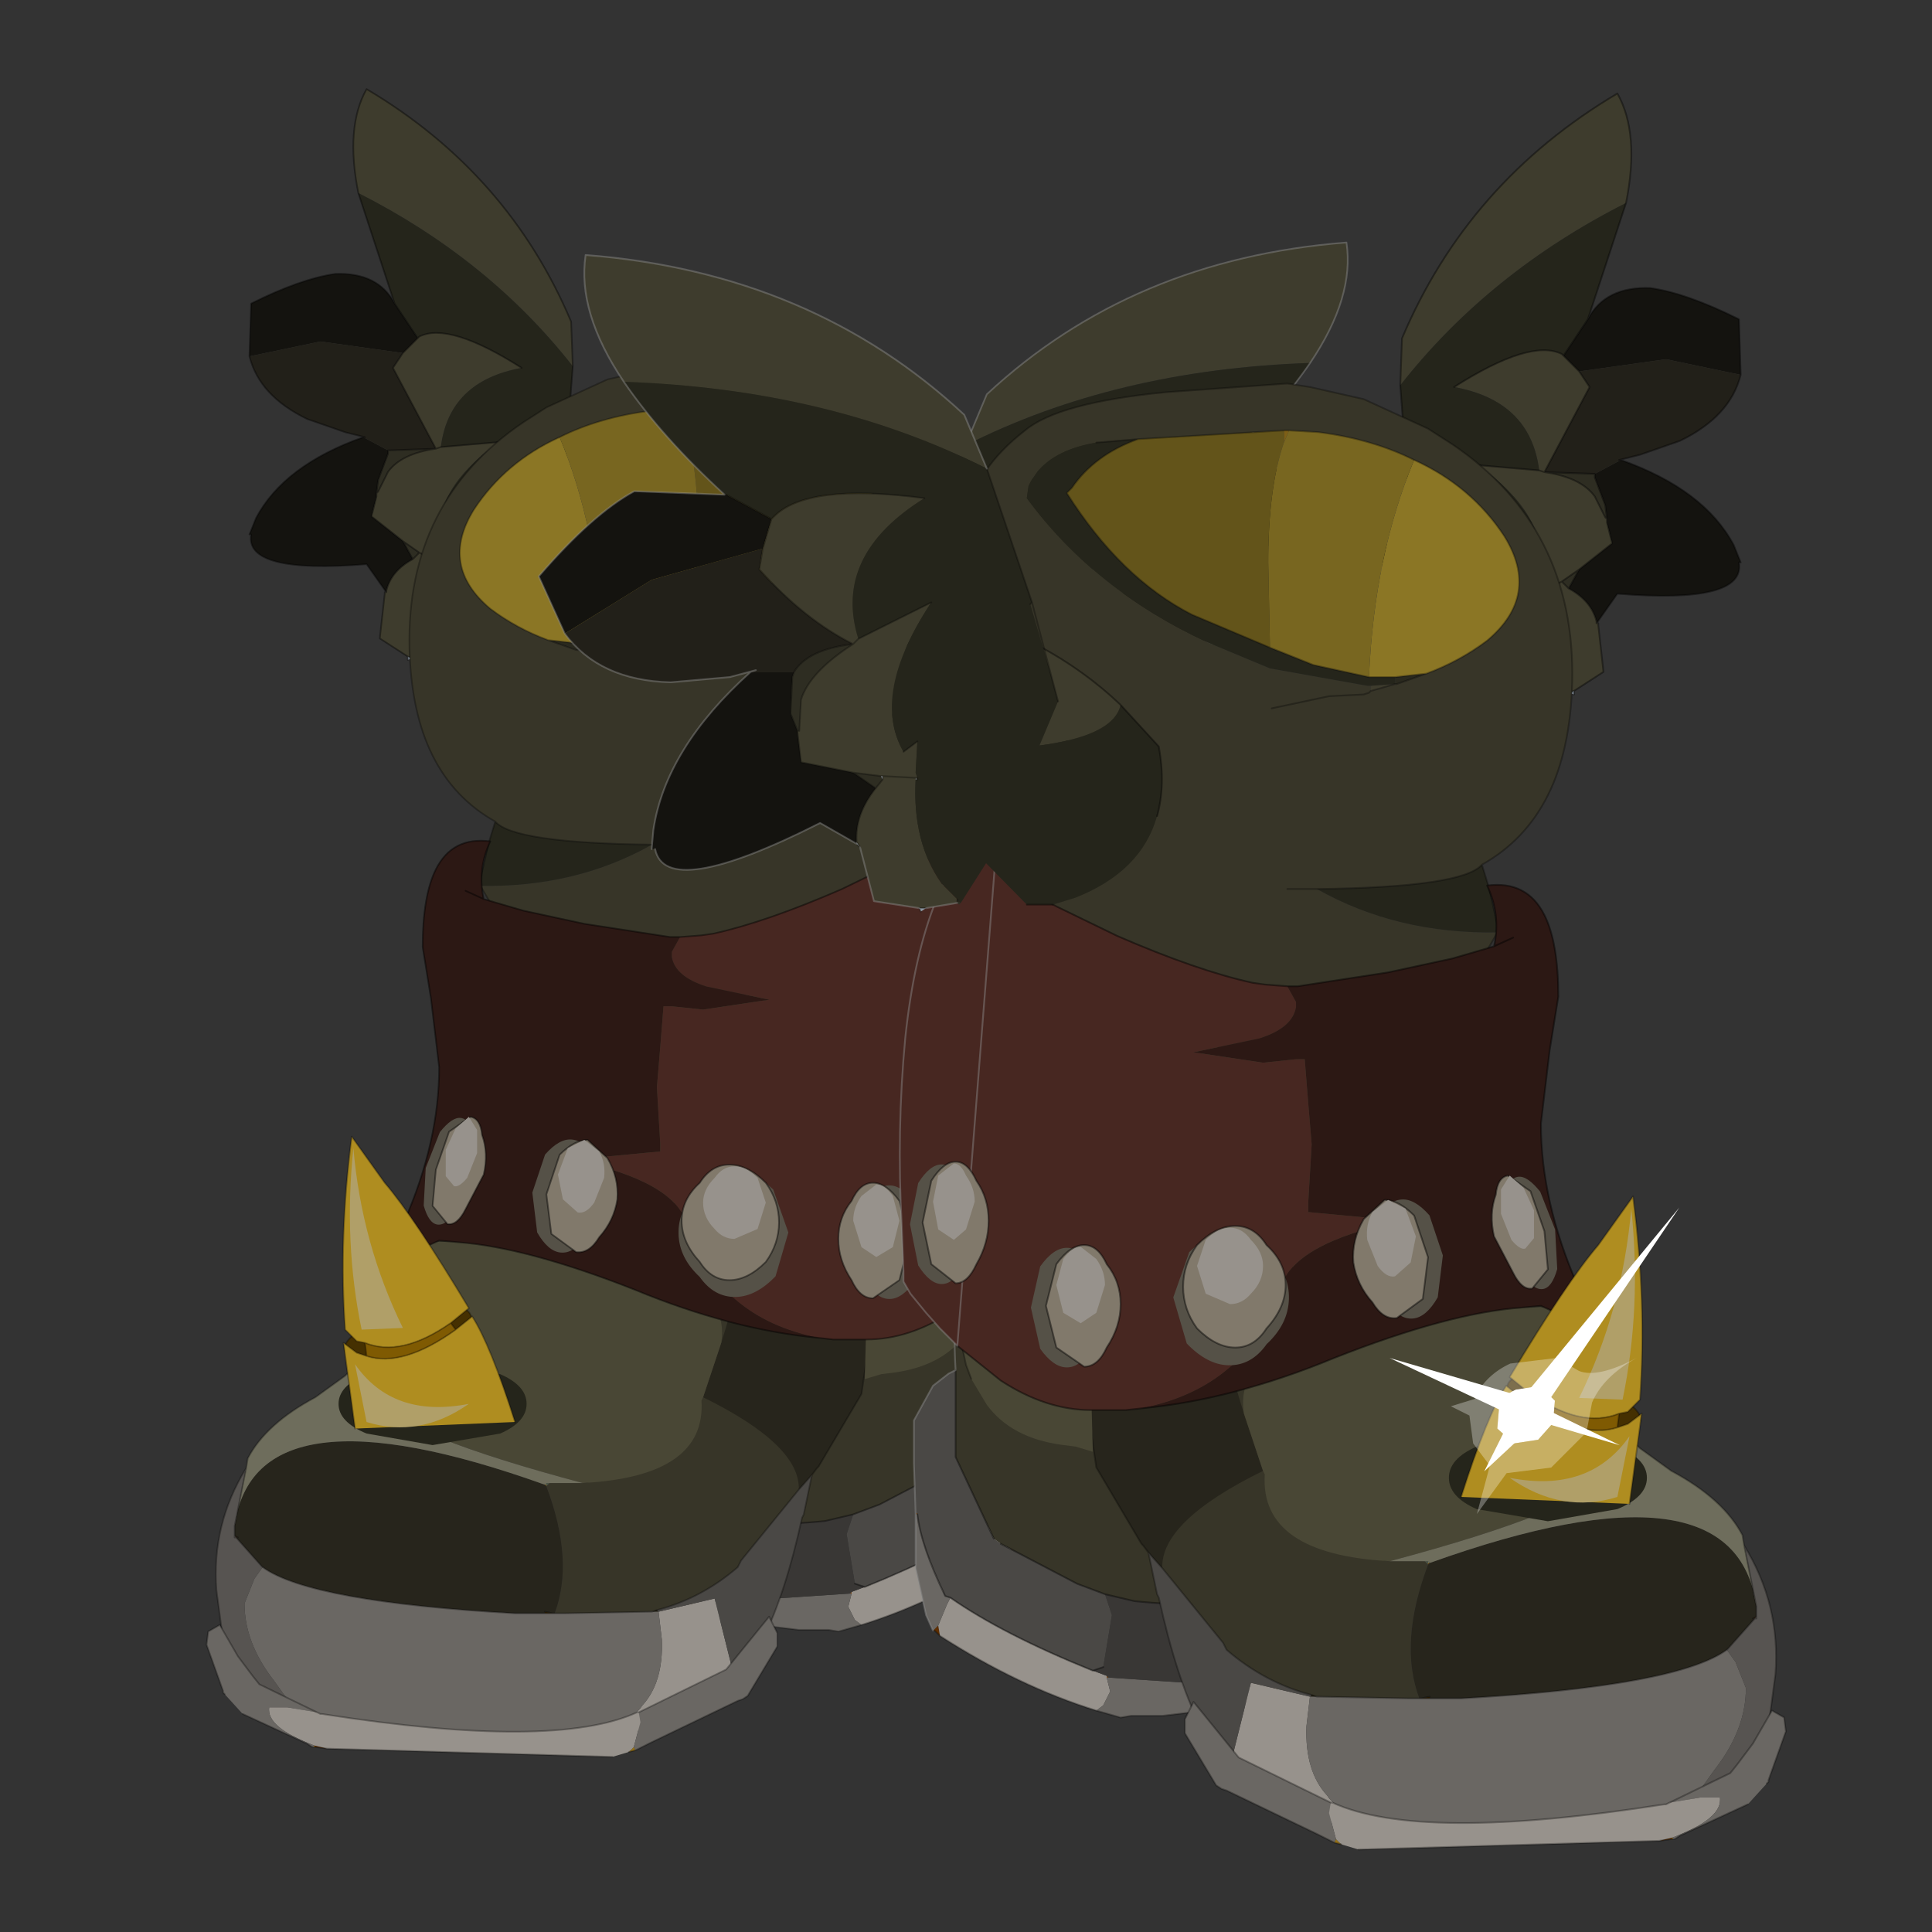 <?xml version="1.0" encoding="UTF-8" standalone="no"?>
<svg xmlns:xlink="http://www.w3.org/1999/xlink" height="520.0px" width="520.0px" xmlns="http://www.w3.org/2000/svg">
  <rect width="100%" height="100%" fill="#333333" stroke="none"/>
  <g transform="matrix(10.0, 0.0, 0.0, 10.0, 0.0, 0.0)">
    <use height="52.0" transform="matrix(1.0, 0.0, 0.0, 1.0, 0.0, 0.0)" width="52.0" xlink:href="#shape0"/>
    <use height="50.8" transform="matrix(-0.888, 0.0, 0.0, 0.888, 37.439, 2.398)" width="35.9" xlink:href="#sprite0"/>
    <use height="50.8" transform="matrix(0.935, 0.0, 0.0, 0.935, 14.5, 2.516)" width="35.9" xlink:href="#sprite0"/>
    <use height="8.25" transform="matrix(1.0, 0.0, 0.0, 1.0, 37.4, 32.5)" width="7.8" xlink:href="#shape8"/>
  </g>
  <defs>
    <g id="shape0" transform="matrix(1.0, 0.0, 0.0, 1.0, 0.0, 0.0)">
      <path d="M52.0 0.0 L52.0 52.0 0.0 52.0 0.0 0.0 52.0 0.0" fill="#33cc33" fill-opacity="0.0" fill-rule="evenodd" stroke="none"/>
    </g>
    <g id="sprite0" transform="matrix(1.0, 0.0, 0.0, 1.0, 21.6, 29.55)">
      <use height="50.8" transform="matrix(1.0, 0.0, 0.0, 1.0, -21.6, -29.55)" width="35.9" xlink:href="#shape1"/>
      <use height="4.5" transform="matrix(0.676, 0.0, 0.0, 0.765, -10.913, 1.279)" width="2.75" xlink:href="#sprite1"/>
      <use height="3.5" transform="matrix(1.0, 0.0, 0.0, 1.0, -10.55, 1.2)" width="1.9" xlink:href="#shape3"/>
      <use height="4.5" transform="matrix(0.765, 0.0, 0.0, 0.765, -7.432, 3.679)" width="2.75" xlink:href="#sprite1"/>
      <use height="3.5" transform="matrix(1.0, 0.0, 0.0, 1.0, -7.0, 3.6)" width="2.15" xlink:href="#shape4"/>
      <use height="4.5" transform="matrix(1.21, 0.032, -0.023, 0.849, -3.282, 3.196)" width="2.75" xlink:href="#sprite1"/>
      <use height="3.5" transform="matrix(1.0, 0.0, 0.0, 1.0, -3.05, 3.05)" width="2.95" xlink:href="#shape5"/>
      <use height="4.5" transform="matrix(-0.761, 0.077, 0.077, 0.761, 4.253, 2.185)" width="2.75" xlink:href="#sprite1"/>
      <use height="3.4" transform="matrix(1.0, 0.0, 0.0, 1.0, 1.85, 2.3)" width="2.2" xlink:href="#shape6"/>
      <use height="4.5" transform="matrix(-0.525, 0.073, 0.158, 0.718, 7.302, 1.536)" width="2.75" xlink:href="#sprite1"/>
      <use height="9.95" transform="matrix(1.0, 0.0, 0.0, 1.0, 4.6, 1.6)" width="5.7" xlink:href="#shape7"/>
    </g>
    <g id="shape1" transform="matrix(1.0, 0.0, 0.0, 1.0, 21.6, 29.55)">
      <path d="M8.6 -23.05 Q9.1 -24.0 10.4 -23.95 11.45 -23.8 12.95 -23.05 L13.0 -21.45 10.85 -21.9 8.35 -21.55 7.9 -22.0 8.6 -23.05 M9.55 -19.0 Q11.95 -18.15 12.8 -16.55 L13.0 -16.05 12.95 -16.05 Q13.15 -14.85 9.45 -15.15 L8.85 -14.3 8.85 -14.35 Q8.7 -14.95 8.05 -15.3 L8.35 -15.85 9.3 -16.6 9.15 -17.2 9.15 -17.3 9.1 -17.7 8.8 -18.5 8.8 -18.6 9.55 -19.0" fill="#14130f" fill-rule="evenodd" stroke="none"/>
      <path d="M13.0 -21.45 Q12.7 -20.25 11.25 -19.55 L10.1 -19.15 9.5 -19.0 9.55 -19.0 8.8 -18.6 7.35 -18.65 8.65 -21.1 8.35 -21.55 10.85 -21.9 13.0 -21.45" fill="#222019" fill-rule="evenodd" stroke="none"/>
      <path d="M7.35 -18.65 L8.8 -18.6 8.8 -18.5 9.1 -17.7 9.15 -17.3 9.1 -17.35 8.8 -17.95 Q8.4 -18.5 7.35 -18.65 M7.85 -15.5 L8.35 -15.85 8.05 -15.3 7.9 -15.45 7.85 -15.5" fill="#2e2d22" fill-rule="evenodd" stroke="none"/>
      <path d="M3.2 -21.15 L3.25 -22.5 Q5.15 -27.0 9.45 -29.55 10.1 -28.4 9.7 -26.4 5.75 -24.4 3.2 -21.15 M8.85 -14.3 L8.9 -14.3 8.9 -14.25 9.05 -12.9 8.2 -12.35 8.05 -12.3 7.35 -12.1 7.35 -12.15 7.55 -12.6 Q7.75 -13.85 7.25 -15.1 L7.2 -15.15 7.15 -15.15 7.15 -15.2 7.15 -15.3 6.85 -15.95 7.25 -15.8 Q7.45 -17.4 5.45 -18.85 L7.2 -18.7 Q6.95 -20.7 4.75 -21.1 6.95 -22.5 7.85 -22.05 L7.9 -22.0 8.35 -21.55 8.65 -21.1 7.35 -18.65 7.2 -18.7 7.35 -18.65 Q8.4 -18.5 8.8 -17.95 L9.1 -17.35 9.15 -17.3 9.15 -17.2 9.3 -16.6 8.35 -15.85 7.85 -15.5 7.2 -15.15 7.85 -15.5 7.9 -15.45 8.05 -15.3 Q8.7 -14.95 8.85 -14.35 L8.85 -14.3" fill="#3e3c2d" fill-rule="evenodd" stroke="none"/>
      <path d="M8.2 -12.35 L8.2 -12.25 8.05 -12.3 8.2 -12.35 M7.15 -15.15 L7.2 -15.15 7.25 -15.1 7.15 -15.15" fill="url(#gradient0)" fill-rule="evenodd" stroke="none"/>
      <path d="M9.7 -26.4 L8.6 -23.05 7.9 -22.0 7.85 -22.05 Q6.95 -22.5 4.75 -21.1 6.95 -20.7 7.2 -18.7 L5.45 -18.85 Q7.45 -17.4 7.25 -15.8 L6.85 -15.95 7.15 -15.3 7.15 -15.2 7.15 -15.15 7.25 -15.1 Q7.75 -13.85 7.55 -12.6 L7.0 -13.0 6.1 -12.95 3.75 -15.55 3.65 -16.1 3.55 -17.8 3.45 -17.85 3.2 -21.15 Q5.75 -24.4 9.7 -26.4" fill="#25251b" fill-rule="evenodd" stroke="none"/>
      <path d="M3.2 -21.15 L3.25 -22.5 Q5.15 -27.0 9.45 -29.55 10.1 -28.4 9.7 -26.4 L8.6 -23.05 Q9.1 -24.0 10.4 -23.95 11.45 -23.8 12.95 -23.05 L13.0 -21.45 Q12.7 -20.25 11.25 -19.55 L10.1 -19.15 9.5 -19.0 9.55 -19.0 Q11.95 -18.15 12.8 -16.55 L13.0 -16.05 M12.95 -16.05 Q13.15 -14.85 9.45 -15.15 L8.85 -14.3 8.9 -14.3 8.9 -14.25 9.05 -12.9 8.2 -12.35 8.2 -12.25 M8.05 -12.3 L7.35 -12.1 7.35 -12.15 M3.75 -15.55 L3.65 -16.1 3.45 -17.85 3.2 -21.15 M8.35 -21.55 L8.65 -21.1 7.35 -18.65 8.8 -18.6 M4.75 -21.1 Q6.95 -22.5 7.85 -22.05 L7.9 -22.0 8.6 -23.05 M5.45 -18.85 L7.2 -18.7 7.35 -18.65 Q8.4 -18.5 8.8 -17.95 L9.1 -17.35 9.15 -17.3 9.1 -17.7 8.8 -18.5 8.8 -18.6 M8.35 -21.55 L7.9 -22.0 M3.45 -17.85 L3.55 -17.8 M8.35 -15.85 L9.3 -16.6 9.15 -17.2 9.15 -17.3 M7.85 -15.5 L8.35 -15.85 8.05 -15.3 Q8.7 -14.95 8.85 -14.35 L8.85 -14.3 M6.85 -15.95 L7.25 -15.8 M7.15 -15.15 L7.2 -15.15 7.85 -15.5 7.9 -15.45 8.05 -15.3 M7.15 -15.15 L7.15 -15.2 M8.05 -12.3 L8.2 -12.35" fill="none" stroke="#000000" stroke-linecap="round" stroke-linejoin="round" stroke-opacity="0.4" stroke-width="0.05"/>
      <path d="M-5.25 16.0 L-5.2 16.05 -5.25 16.05 -5.25 16.0 M-10.75 11.35 L-10.7 11.3 -10.7 11.35 -10.75 11.35 M-0.65 16.45 L-0.65 16.4 -0.5 16.4 -0.65 16.45" fill="#874300" fill-rule="evenodd" stroke="none"/>
      <path d="M-10.05 14.85 L-10.2 14.7 -10.25 14.7 -10.1 14.55 -10.05 14.85 M-0.7 16.45 L-0.7 16.4 -0.65 16.4 -0.65 16.45 -0.7 16.45" fill="#5e2e00" fill-rule="evenodd" stroke="none"/>
      <path d="M-0.7 16.35 L-0.65 16.35 -0.35 16.35 -0.3 16.4 -0.35 16.4 -0.5 16.4 -0.65 16.4 -0.7 16.4 -1.5 16.45 -0.7 16.35" fill="#29220b" fill-rule="evenodd" stroke="none"/>
      <path d="M3.65 10.05 L3.55 12.25 3.25 12.45 Q-0.15 14.3 -4.45 13.85 L-5.3 13.65 -6.1 13.35 -8.3 12.2 -8.5 12.05 -9.6 9.7 -9.6 7.2 Q-9.75 4.8 -9.1 3.35 L-7.15 0.0 Q-2.9 -2.4 0.75 -1.1 L4.0 3.45 3.1 5.15 3.2 5.55 3.65 10.05" fill="#373528" fill-rule="evenodd" stroke="none"/>
      <path d="M-5.65 15.85 L-5.25 16.0 -5.25 16.05 -5.15 16.45 -5.35 16.85 -5.55 17.0 Q-7.8 16.3 -10.05 14.85 L-10.1 14.55 -9.85 13.95 -9.75 13.75 Q-8.25 14.8 -5.65 15.85" fill="#97928c" fill-rule="evenodd" stroke="none"/>
      <path d="M-5.2 16.05 L-0.7 16.35 -1.5 16.45 -0.7 16.4 -0.7 16.45 -0.55 16.7 -0.7 16.75 -1.45 16.8 -0.7 16.8 -3.65 17.15 -4.55 17.15 -4.85 17.2 -5.55 17.0 -5.35 16.85 -5.15 16.45 -5.25 16.05 -5.2 16.05 M-10.75 11.35 L-10.7 11.35 Q-10.6 12.25 -9.9 13.7 L-9.75 13.75 -9.85 13.95 -10.1 14.55 -10.25 14.7 -10.45 14.25 -10.75 12.9 -10.75 12.1 -10.75 11.65 -10.75 11.35" fill="#6a6763" fill-rule="evenodd" stroke="none"/>
      <path d="M-9.6 7.2 L-9.6 9.7 -8.5 12.05 -8.3 12.2 -6.1 13.35 -5.3 13.65 -5.1 14.25 -5.35 15.75 -5.65 15.85 Q-8.25 14.8 -9.75 13.75 L-9.9 13.7 Q-10.6 12.25 -10.7 11.35 L-10.7 11.3 -10.75 11.35 -10.8 9.9 -10.8 8.65 -10.25 7.65 -9.8 7.3 -9.6 7.2" fill="#4a4845" fill-rule="evenodd" stroke="none"/>
      <path d="M-5.3 13.65 L-4.45 13.85 Q-0.15 14.3 3.25 12.45 L3.55 12.25 3.65 10.05 4.55 11.6 Q4.7 13.55 4.25 14.85 1.95 16.0 -0.3 16.4 L-0.35 16.35 -0.65 16.35 -0.7 16.35 -5.2 16.05 -5.25 16.0 -5.65 15.85 -5.35 15.75 -5.1 14.25 -5.3 13.65" fill="#393735" fill-rule="evenodd" stroke="none"/>
      <path d="M-5.3 13.65 L-4.45 13.85 Q-0.15 14.3 3.25 12.45 L3.55 12.25 3.65 10.05 3.2 5.55 3.1 5.15 4.0 3.45 0.75 -1.1 Q-2.9 -2.4 -7.15 0.0 L-9.1 3.35 M-9.6 7.2 L-9.6 9.7 -8.5 12.05 M-8.3 12.2 L-6.1 13.35 -5.3 13.65 M-5.35 15.75 L-5.65 15.85 M-10.7 11.35 Q-10.6 12.25 -9.9 13.7 L-9.75 13.75 Q-8.25 14.8 -5.65 15.85" fill="none" stroke="#000000" stroke-linecap="round" stroke-linejoin="round" stroke-opacity="0.4" stroke-width="0.05"/>
      <path d="M-10.05 14.85 L-10.2 14.7 -10.25 14.7 M-0.7 16.45 L-0.55 16.7 -0.7 16.75 -1.45 16.8 -0.7 16.8 -3.65 17.15 -4.55 17.15 -4.85 17.2 -5.55 17.0 Q-7.8 16.3 -10.05 14.85 M-0.7 16.45 L-0.65 16.45 M-0.35 16.4 L-0.5 16.4 -0.65 16.45" fill="none" stroke="#000000" stroke-linecap="round" stroke-linejoin="round" stroke-opacity="0.302" stroke-width="0.05"/>
      <path d="M-9.1 3.35 Q-9.75 4.8 -9.6 7.2 M-10.75 11.35 L-10.8 9.9 -10.8 8.65 -10.25 7.65 -9.8 7.3 -9.6 7.2 M-10.25 14.7 L-10.45 14.25 -10.75 12.9 -10.75 12.1 -10.75 11.65 -10.75 11.35" fill="none" stroke="#8e8e8e" stroke-linecap="round" stroke-linejoin="round" stroke-opacity="0.451" stroke-width="0.05"/>
      <path d="M9.05 7.9 L9.05 8.05 8.95 8.0 9.05 7.9 M4.0 12.7 L4.05 12.75 4.0 12.75 4.0 12.7" fill="#76856f" fill-rule="evenodd" stroke="none"/>
      <path d="M3.9 12.7 L4.0 12.7 4.0 12.75 4.0 12.8 3.9 12.7" fill="#4a5345" fill-rule="evenodd" stroke="none"/>
      <path d="M4.05 16.65 L3.8 16.65 4.05 16.6 4.05 16.65" fill="#352300" fill-rule="evenodd" stroke="none"/>
      <path d="M13.45 14.3 L13.45 14.35 13.35 14.35 13.45 14.3" fill="#3e1905" fill-rule="evenodd" stroke="none"/>
      <path d="M8.95 8.0 L9.05 8.05 8.95 8.05 8.95 8.0" fill="#5a8fb2" fill-rule="evenodd" stroke="none"/>
      <path d="M0.6 16.6 L0.65 16.55 0.8 16.6 0.6 16.6" fill="#1a1506" fill-rule="evenodd" stroke="none"/>
      <path d="M4.05 12.75 L4.0 12.8 4.0 12.75 4.05 12.75" fill="#744e0b" fill-rule="evenodd" stroke="none"/>
      <path d="M11.0 20.15 L10.9 20.2 10.9 20.15 11.0 20.15" fill="#6a3400" fill-rule="evenodd" stroke="none"/>
      <path d="M-1.9 1.1 L2.9 0.3 3.55 0.6 Q6.15 1.9 8.05 5.4 -1.8 5.2 -1.3 8.45 -2.45 4.9 -1.9 1.1 M2.9 12.7 L3.9 12.7 4.0 12.8 Q3.15 15.05 3.75 16.65 L3.45 16.65 0.8 16.6 0.65 16.55 Q-0.7 16.2 -1.8 15.25 L-1.9 15.05 -3.65 12.9 Q-3.7 11.55 -0.75 10.1 L-0.7 10.2 Q-0.85 12.5 2.9 12.7" fill="#373528" fill-rule="evenodd" stroke="none"/>
      <path d="M-4.05 12.45 L-4.2 12.25 -4.25 12.2 -5.55 10.0 Q-6.6 3.15 -5.85 1.85 L-5.7 1.65 -1.9 1.1 Q-2.45 4.9 -1.3 8.45 L-0.75 10.1 Q-3.7 11.55 -3.65 12.9 L-4.05 12.45 M4.05 12.75 Q12.85 9.6 13.45 14.0 L13.45 14.3 12.65 15.2 12.6 15.25 Q11.15 16.3 4.95 16.65 L4.05 16.65 4.05 16.6 3.8 16.65 3.75 16.65 Q3.15 15.05 4.0 12.8 L4.05 12.75 M13.45 14.3 L13.35 14.35 13.45 14.35 13.45 14.3" fill="#27251c" fill-rule="evenodd" stroke="none"/>
      <path d="M8.05 5.4 L8.95 7.4 8.95 7.45 9.0 7.65 9.05 7.9 8.95 8.0 8.95 8.05 Q8.15 9.55 9.25 10.15 8.35 11.25 2.9 12.7 -0.85 12.5 -0.7 10.2 L-0.75 10.1 -1.3 8.45 Q-1.8 5.2 8.05 5.4" fill="#494735" fill-rule="evenodd" stroke="none"/>
      <path d="M9.05 8.05 Q9.35 8.75 10.1 9.45 L11.0 10.1 Q12.5 10.9 13.05 11.95 L13.1 12.25 13.45 14.0 Q12.85 9.6 4.05 12.75 L4.0 12.7 3.9 12.7 2.9 12.7 Q8.35 11.25 9.25 10.15 8.15 9.55 8.95 8.05 L9.05 8.05" fill="#6e6d5c" fill-rule="evenodd" stroke="none"/>
      <path d="M10.9 20.2 Q3.6 21.35 1.0 20.1 L-1.7 18.8 -1.75 18.8 -1.1 16.2 0.6 16.6 0.5 17.45 Q0.45 18.75 1.1 19.45 1.9 20.8 10.9 20.15 L10.9 20.2" fill="#97928c" fill-rule="evenodd" stroke="none"/>
      <path d="M11.25 20.1 L11.0 20.15 10.9 20.15 Q1.9 20.8 1.1 19.45 0.45 18.75 0.5 17.45 L0.6 16.6 0.8 16.6 3.45 16.65 3.75 16.65 3.8 16.65 4.05 16.65 4.95 16.65 Q11.15 16.3 12.6 15.25 L12.85 15.6 13.15 16.35 Q13.15 17.55 12.25 18.7 L11.25 20.1" fill="#6a6763" fill-rule="evenodd" stroke="none"/>
      <path d="M13.1 12.25 Q14.15 13.95 14.0 15.95 L13.8 17.45 13.35 18.75 Q12.85 19.5 11.25 20.1 L12.25 18.7 Q13.15 17.55 13.15 16.35 L12.85 15.6 12.6 15.25 12.65 15.2 13.45 14.3 13.45 14.0 13.1 12.25" fill="#575451" fill-rule="evenodd" stroke="none"/>
      <path d="M-1.75 18.8 L-2.55 17.45 Q-3.25 16.05 -3.75 13.75 L-3.8 13.65 -4.05 12.45 -3.65 12.9 -1.9 15.05 -1.8 15.25 Q-0.7 16.2 0.65 16.55 L0.6 16.6 -1.1 16.2 -1.75 18.8" fill="#4a4845" fill-rule="evenodd" stroke="none"/>
      <path d="M9.05 8.05 Q9.35 8.75 10.1 9.45 L11.0 10.1 Q12.5 10.9 13.05 11.95 L13.1 12.25 Q14.15 13.95 14.0 15.95 L13.8 17.45 M-2.55 17.45 Q-3.25 16.05 -3.75 13.75 L-3.8 13.65 -4.05 12.45 -4.2 12.25 -4.25 12.2 -5.55 10.0 Q-6.6 3.15 -5.85 1.85 L-5.7 1.65 -1.9 1.1 2.9 0.3 3.55 0.6 Q6.15 1.9 8.05 5.4 L8.95 7.4 M9.05 7.9 L9.05 8.05 M13.45 14.0 L13.1 12.25 M0.8 16.6 L0.65 16.55 Q-0.7 16.2 -1.8 15.25 L-1.9 15.05 -3.65 12.9 -4.05 12.45 M0.8 16.6 L3.45 16.65 3.75 16.65 M3.8 16.65 L4.05 16.65 4.95 16.65 Q11.15 16.3 12.6 15.25 L12.65 15.2 13.45 14.3 13.45 14.35 13.35 14.35 13.45 14.3 13.45 14.0 M4.05 16.6 L3.8 16.65 3.75 16.65" fill="none" stroke="#000000" stroke-linecap="round" stroke-linejoin="round" stroke-opacity="0.302" stroke-width="0.05"/>
      <path d="M10.65 20.75 L11.05 20.65 11.0 20.7 10.65 20.75" fill="#5e2e00" fill-rule="evenodd" stroke="none"/>
      <path d="M1.3 20.8 L1.35 20.7 1.5 20.85 1.3 20.8 M11.05 20.7 L11.0 20.7 11.05 20.65 11.05 20.7" fill="#95721a" fill-rule="evenodd" stroke="none"/>
      <path d="M1.35 20.7 L1.15 19.95 1.2 19.65 1.25 19.65 Q3.75 20.8 10.8 19.7 L10.85 19.7 10.95 19.65 11.85 19.5 12.4 19.5 Q12.5 20.1 11.05 20.65 L10.65 20.75 2.0 21.0 1.5 20.85 1.35 20.7" fill="#97928c" fill-rule="evenodd" stroke="none"/>
      <path d="M11.1 20.7 L11.05 20.7 11.05 20.65 11.1 20.7" fill="#7d7874" fill-rule="evenodd" stroke="none"/>
      <path d="M1.35 20.7 L1.3 20.8 0.8 20.55 -1.8 19.3 -1.95 19.25 -2.1 19.15 -3.0 17.65 -3.0 17.25 -2.75 16.75 -1.45 18.35 1.2 19.65 1.15 19.95 1.35 20.7 M11.05 20.65 Q12.5 20.1 12.4 19.5 L11.85 19.5 10.95 19.65 12.7 18.8 12.9 18.55 13.35 17.95 13.9 17.0 14.25 17.2 14.3 17.6 13.8 19.0 13.8 19.05 13.75 19.1 13.25 19.65 13.2 19.7 11.25 20.6 11.1 20.7 11.05 20.65" fill="#6a6763" fill-rule="evenodd" stroke="none"/>
      <path d="M1.2 19.65 L-1.45 18.35 -2.75 16.75 -3.0 17.25 -3.0 17.65 -2.1 19.15 -1.95 19.25 -1.8 19.3 0.8 20.55 1.3 20.8 1.5 20.85 M10.95 19.65 L10.85 19.7 10.8 19.7 Q3.75 20.8 1.25 19.65 L1.2 19.65 M2.0 21.0 L10.65 20.75 M10.95 19.65 L12.7 18.8 12.9 18.55 13.35 17.95 13.9 17.0 14.25 17.2 14.3 17.6 13.8 19.0 13.8 19.05 13.75 19.1 M13.2 19.7 L11.25 20.6 11.1 20.7 11.05 20.7 11.0 20.7 10.65 20.75" fill="none" stroke="#000000" stroke-linecap="round" stroke-linejoin="round" stroke-opacity="0.302" stroke-width="0.05"/>
      <path d="M-9.15 7.45 L-9.3 7.05 -9.45 6.35 -9.0 0.7 -8.55 -0.95 -8.45 -1.35 -7.65 -3.0 -7.4 -3.4 -6.85 -4.25 Q-6.6 -4.5 -6.0 -4.0 L4.6 -3.65 5.3 -0.15 Q5.65 1.55 5.25 2.65 3.35 5.3 -2.85 3.65 L-4.95 5.5 Q-5.6 6.55 -5.65 7.45 L-5.65 7.75 -5.7 7.7 -5.65 9.55 -6.15 9.4 -6.55 9.35 Q-8.0 9.15 -8.7 8.2 L-9.15 7.45 M-1.55 -1.6 L-2.75 -1.95 -3.45 -2.4 -3.85 -2.6 -5.45 -3.65 -6.0 -4.0 -5.45 -3.65 -3.85 -2.6 -3.45 -2.4 -2.75 -1.95 -1.55 -1.6" fill="#494735" fill-rule="evenodd" stroke="none"/>
      <path d="M-9.15 7.45 L-9.3 7.05 -9.45 6.35 -9.0 0.7 -8.55 -0.95 -8.45 -1.35 -7.65 -3.0 -7.4 -3.4 -6.85 -4.25 Q-6.6 -4.5 -6.0 -4.0 L-5.45 -3.65 -3.85 -2.6 -3.45 -2.4 -2.75 -1.95 -1.55 -1.6 M4.6 -3.65 L5.3 -0.15 Q5.65 1.55 5.25 2.65" fill="none" stroke="#000000" stroke-linecap="round" stroke-linejoin="round" stroke-opacity="0.302" stroke-width="0.05"/>
      <path d="M-5.35 -9.3 L-5.25 -9.2 -5.25 -9.15 -5.2 -9.05 -5.45 -9.25 -5.4 -9.25 -5.35 -9.25 -5.35 -9.3" fill="#3d4e00" fill-rule="evenodd" stroke="none"/>
      <path d="M-5.45 -9.55 L-5.45 -9.5 -5.65 -9.45 -5.45 -9.55" fill="#744e0b" fill-rule="evenodd" stroke="none"/>
      <path d="M-8.4 -14.1 L-8.45 -14.1 -8.4 -14.1" fill="#9c6f1e" fill-rule="evenodd" stroke="none"/>
      <path d="M-5.45 -9.25 L-5.4 -9.3 -5.4 -9.25 -5.45 -9.25" fill="#8e866c" fill-rule="evenodd" stroke="none"/>
      <path d="M-0.15 -19.85 L0.0 -19.85 -0.15 -19.5 -0.15 -19.85" fill="#7d5f16" fill-rule="evenodd" stroke="none"/>
      <path d="M3.05 -12.55 L2.35 -12.35 2.35 -12.5 3.05 -12.55" fill="#3e3c2d" fill-rule="evenodd" stroke="none"/>
      <path d="M-5.45 -9.5 L-5.35 -9.3 -5.35 -9.25 -5.4 -9.25 -5.4 -9.3 -5.65 -9.45 -5.45 -9.5 M3.95 -12.85 L3.1 -12.55 3.05 -12.55 3.05 -12.75 3.95 -12.85" fill="#2a291e" fill-rule="evenodd" stroke="none"/>
      <path d="M-8.6 -14.4 Q-10.45 -17.65 -7.6 -19.85 -6.65 -20.65 -3.55 -20.95 L-0.05 -21.2 0.6 -21.1 2.15 -20.75 4.0 -19.9 4.7 -19.45 Q8.25 -17.05 8.15 -12.6 8.1 -10.65 7.45 -9.35 6.8 -8.05 5.55 -7.35 5.0 -6.7 0.8 -6.65 3.1 -5.35 6.0 -5.4 L5.15 -3.95 4.75 -3.55 4.7 -3.45 4.65 -3.4 3.9 -2.75 3.7 -2.6 3.4 -2.5 2.5 -2.1 2.05 -1.95 0.2 -1.75 -0.65 -1.85 -3.45 -2.35 Q-4.5 -2.65 -5.4 -3.2 L-5.5 -3.3 -5.65 -3.35 -7.2 -4.55 -7.5 -4.95 -7.85 -5.8 -7.95 -6.3 -8.3 -8.75 -8.3 -9.1 -8.15 -10.05 -7.25 -10.25 -6.05 -9.7 -5.65 -9.45 -5.4 -9.3 -5.45 -9.25 -5.2 -9.05 -5.25 -9.15 -5.25 -9.2 -5.35 -9.3 -5.45 -9.5 -5.45 -9.55 -7.55 -12.65 -8.4 -14.1 -8.45 -14.1 -8.55 -14.4 -8.6 -14.4 M3.6 -19.0 Q2.4 -19.6 0.85 -19.8 L0.0 -19.85 -0.15 -19.85 -4.35 -19.6 -5.55 -19.5 Q-7.05 -19.25 -7.5 -18.25 L-7.55 -17.9 Q-5.6 -15.25 -2.35 -13.75 L-0.55 -13.0 2.25 -12.5 2.35 -12.5 2.35 -12.35 3.05 -12.55 3.1 -12.55 3.95 -12.85 Q4.9 -13.2 5.7 -13.8 7.25 -15.1 6.2 -16.8 5.25 -18.25 3.6 -19.0 M-0.5 -11.85 L1.15 -12.2 2.15 -12.25 2.3 -12.3 2.35 -12.35 2.3 -12.3 2.15 -12.25 1.15 -12.2 -0.5 -11.85 M-0.05 -6.65 L0.8 -6.65 -0.05 -6.65" fill="#373528" fill-rule="evenodd" stroke="none"/>
      <path d="M5.55 -7.35 L5.75 -6.7 6.0 -5.6 6.0 -5.4 Q3.1 -5.35 0.8 -6.65 5.0 -6.7 5.55 -7.35 M-8.15 -10.05 L-8.05 -10.9 Q-7.95 -11.2 -8.15 -12.5 -8.2 -13.65 -8.4 -14.1 L-7.55 -12.65 -5.45 -9.55 -5.65 -9.45 -6.05 -9.7 -7.25 -10.25 -8.15 -10.05 M2.35 -12.5 L2.25 -12.5 -0.55 -13.0 -2.35 -13.75 Q-5.6 -15.25 -7.55 -17.9 L-7.5 -18.25 Q-7.05 -19.25 -5.55 -19.5 L-4.35 -19.6 Q-5.6 -19.15 -6.25 -18.2 L-6.4 -18.05 Q-4.85 -15.6 -2.8 -14.55 L-0.55 -13.6 0.7 -13.1 2.3 -12.75 2.35 -12.75 3.05 -12.75 3.05 -12.55 2.35 -12.5" fill="#25251b" fill-rule="evenodd" stroke="none"/>
      <path d="M3.6 -19.0 Q5.25 -18.25 6.2 -16.8 7.25 -15.1 5.7 -13.8 4.9 -13.2 3.95 -12.85 L3.05 -12.75 2.35 -12.75 2.3 -12.75 Q2.45 -16.25 3.6 -19.0" fill="#8b7625" fill-rule="evenodd" stroke="none"/>
      <path d="M-4.35 -19.6 L-0.15 -19.85 -0.15 -19.5 Q-0.6 -18.2 -0.6 -16.05 L-0.55 -13.6 -2.8 -14.55 Q-4.85 -15.6 -6.4 -18.05 L-6.25 -18.2 Q-5.6 -19.15 -4.35 -19.6" fill="#63541a" fill-rule="evenodd" stroke="none"/>
      <path d="M0.0 -19.85 L0.85 -19.8 Q2.4 -19.6 3.6 -19.0 2.45 -16.25 2.3 -12.75 L0.7 -13.1 -0.55 -13.6 -0.6 -16.05 Q-0.6 -18.2 -0.15 -19.5 L0.0 -19.85" fill="#786620" fill-rule="evenodd" stroke="none"/>
      <path d="M-8.6 -14.4 Q-10.45 -17.65 -7.6 -19.85 -6.65 -20.65 -3.55 -20.95 L-0.05 -21.2 0.6 -21.1 2.15 -20.75 4.0 -19.9 4.7 -19.45 Q8.25 -17.05 8.15 -12.6 8.1 -10.65 7.45 -9.35 6.8 -8.05 5.55 -7.35 L5.75 -6.7 6.0 -5.6 6.0 -5.4 5.15 -3.95 M-7.5 -4.95 L-7.85 -5.8 -7.95 -6.3 -8.3 -8.75 -8.3 -9.1 -8.15 -10.05 -8.05 -10.9 Q-7.95 -11.2 -8.15 -12.5 -8.2 -13.65 -8.4 -14.1 L-8.45 -14.1 -8.6 -14.4 M-8.55 -14.4 L-8.45 -14.1 M-8.4 -14.1 L-7.55 -12.65 -5.45 -9.55 -5.45 -9.5 -5.35 -9.3 -5.25 -9.2 -5.25 -9.15 -5.2 -9.05 M0.0 -19.85 L0.85 -19.8 Q2.4 -19.6 3.6 -19.0 5.25 -18.25 6.2 -16.8 7.25 -15.1 5.7 -13.8 4.9 -13.2 3.95 -12.85 L3.1 -12.55 3.05 -12.55 2.35 -12.35 2.3 -12.3 2.15 -12.25 1.15 -12.2 -0.5 -11.85 M-5.55 -19.5 L-4.35 -19.6 -0.15 -19.85 0.0 -19.85 M-0.55 -13.6 L0.7 -13.1 2.3 -12.75 2.35 -12.75 3.05 -12.75 3.95 -12.85 M5.55 -7.35 Q5.0 -6.7 0.8 -6.65 L-0.05 -6.65 M-4.35 -19.6 Q-5.6 -19.15 -6.25 -18.2 L-6.4 -18.05 Q-4.85 -15.6 -2.8 -14.55 L-0.55 -13.6" fill="none" stroke="#000000" stroke-linecap="round" stroke-linejoin="round" stroke-opacity="0.302" stroke-width="0.05"/>
      <path d="M-9.55 6.5 L-10.05 6.0 -10.45 5.55 -10.9 5.0 -11.1 4.65 -11.1 4.35 -11.15 3.05 Q-11.3 0.3 -11.05 -2.35 -10.8 -4.75 -10.15 -6.35 L-9.9 -6.9 Q-9.25 -8.25 -8.35 -8.85 L-8.25 -7.6 -8.05 -7.0 Q-7.55 -6.6 -6.7 -6.15 L-4.95 -5.3 Q-2.65 -4.3 -1.05 -3.95 L-0.7 -3.9 -0.05 -3.85 0.2 -3.4 0.2 -3.25 Q0.1 -2.65 -0.85 -2.35 L-2.75 -1.95 -0.75 -1.65 0.2 -1.75 0.45 -1.75 0.55 -0.5 0.65 0.7 0.55 2.4 0.55 2.65 3.2 2.9 Q0.1 3.55 -0.25 4.85 -1.2 7.7 -4.25 8.3 L-4.7 8.35 -5.7 8.35 Q-7.0 8.35 -8.3 7.5 L-9.55 6.5" fill="#472721" fill-rule="evenodd" stroke="none"/>
      <path d="M-4.25 8.3 Q-1.2 7.7 -0.25 4.85 0.1 3.55 3.2 2.9 L0.55 2.65 0.55 2.4 0.65 0.7 0.55 -0.5 0.45 -1.75 0.2 -1.75 -0.75 -1.65 -2.75 -1.95 -0.85 -2.35 Q0.1 -2.65 0.2 -3.25 L0.2 -3.4 -0.05 -3.85 0.25 -3.85 2.85 -4.25 4.7 -4.65 5.9 -5.0 Q6.1 -5.9 5.7 -6.75 6.85 -6.9 7.35 -5.9 7.75 -5.1 7.75 -3.55 L7.5 -2.0 7.25 0.1 Q7.25 2.35 8.3 4.75 L8.3 6.05 7.8 5.6 7.25 5.35 6.7 5.4 Q4.6 5.55 1.3 6.85 -1.6 8.05 -4.25 8.3 M6.45 -5.25 L5.9 -5.0 6.45 -5.25" fill="#2c1814" fill-rule="evenodd" stroke="none"/>
      <path d="M-9.55 6.5 L-8.3 7.5 Q-7.0 8.35 -5.7 8.35 L-4.7 8.35 -4.25 8.3 M-0.05 -3.85 L-0.7 -3.9 -1.05 -3.95 Q-2.65 -4.3 -4.95 -5.3 L-6.7 -6.15 Q-7.55 -6.6 -8.05 -7.0 L-8.25 -7.6 -8.35 -8.85 M-0.05 -3.85 L0.25 -3.85 2.85 -4.25 4.7 -4.65 5.9 -5.0 Q6.1 -5.9 5.7 -6.75 6.85 -6.9 7.35 -5.9 7.75 -5.1 7.75 -3.55 L7.5 -2.0 7.25 0.1 Q7.25 2.35 8.3 4.75 L8.3 6.05 7.8 5.6 7.25 5.35 6.7 5.4 Q4.6 5.55 1.3 6.85 -1.6 8.05 -4.25 8.3 M5.9 -5.0 L6.45 -5.25" fill="none" stroke="#000000" stroke-linecap="round" stroke-linejoin="round" stroke-opacity="0.451" stroke-width="0.05"/>
      <path d="M-8.35 -8.85 Q-9.25 -8.25 -9.9 -6.9 L-10.15 -6.35 Q-10.8 -4.75 -11.05 -2.35 -11.3 0.3 -11.15 3.05 L-11.1 4.35 -11.1 4.65 -10.9 5.0 -10.45 5.55 -10.05 6.0 -9.55 6.5 Z" fill="none" stroke="#8e8e8e" stroke-linecap="round" stroke-linejoin="round" stroke-opacity="0.451" stroke-width="0.05"/>
      <path d="M-11.75 -12.55 L-11.45 -13.1 -10.1 -14.75 Q-6.95 -13.95 -4.85 -11.95 -5.15 -10.6 -9.95 -10.65 L-10.35 -10.65 -11.8 -12.05 -11.75 -12.55" fill="#3e3c2d" fill-rule="evenodd" stroke="none"/>
      <path d="M-4.85 -11.95 L-3.75 -10.75 Q-3.55 -9.65 -3.8 -8.75 -4.25 -7.15 -6.15 -6.4 L-6.8 -6.2 -7.55 -6.2 -10.65 -9.35 -11.3 -10.35 -11.8 -12.05 -10.35 -10.65 -9.95 -10.65 Q-5.15 -10.6 -4.85 -11.95" fill="#25251b" fill-rule="evenodd" stroke="none"/>
      <path d="M-11.75 -12.55 L-11.45 -13.1 -10.1 -14.75 Q-6.95 -13.95 -4.85 -11.95 L-3.75 -10.75 Q-3.55 -9.65 -3.8 -8.75 M-6.8 -6.2 L-7.55 -6.2" fill="none" stroke="#000000" stroke-linecap="round" stroke-linejoin="round" stroke-opacity="0.4" stroke-width="0.05"/>
      <path d="M-20.85 -14.0 L-21.6 -15.65 Q-20.05 -17.45 -18.85 -18.1 L-16.25 -18.0 -16.2 -18.0 -14.9 -17.3 -15.15 -16.45 -18.35 -15.55 -20.85 -14.0 M-12.45 -7.95 L-13.5 -8.55 Q-17.95 -6.3 -18.25 -7.8 L-18.35 -7.8 -18.3 -8.35 Q-17.95 -10.7 -15.5 -12.9 L-14.25 -12.9 -14.3 -12.75 -14.35 -11.7 -14.15 -11.2 -14.15 -11.15 -14.05 -10.3 -12.55 -10.0 -11.9 -9.55 Q-12.5 -8.8 -12.45 -8.0 L-12.45 -7.95" fill="#14130f" fill-rule="evenodd" stroke="none"/>
      <path d="M-20.85 -14.0 L-18.35 -15.55 -15.15 -16.45 -15.25 -15.85 Q-13.95 -14.4 -12.55 -13.7 -13.85 -13.55 -14.25 -12.9 L-15.5 -12.9 -15.35 -12.95 -16.1 -12.75 -17.8 -12.6 Q-19.85 -12.65 -20.85 -14.0" fill="#222019" fill-rule="evenodd" stroke="none"/>
      <path d="M-9.45 -6.25 L-9.5 -6.2 -9.55 -6.25 -9.55 -6.3 -9.45 -6.25 M-14.15 -11.2 L-14.35 -11.7 -14.3 -12.75 -14.25 -12.9 Q-13.85 -13.55 -12.55 -13.7 -13.8 -12.9 -14.05 -12.1 L-14.1 -11.2 -14.15 -11.2 M-11.75 -9.9 L-11.7 -9.8 -11.9 -9.55 -12.55 -10.0 -11.75 -9.9" fill="#2e2d22" fill-rule="evenodd" stroke="none"/>
      <path d="M-15.15 -16.45 L-14.9 -17.3 -14.85 -17.35 Q-13.9 -18.35 -10.5 -17.9 -13.15 -16.25 -12.4 -13.85 L-10.3 -14.9 Q-12.05 -12.25 -11.1 -10.6 L-10.7 -10.9 -10.75 -10.0 -10.7 -9.85 -10.7 -9.8 -10.75 -9.85 -10.75 -9.8 Q-10.85 -8.0 -10.0 -6.8 L-9.55 -6.35 -9.55 -6.3 -9.55 -6.25 -10.45 -6.1 -10.65 -6.1 -11.95 -6.3 -12.35 -7.85 -12.45 -8.0 Q-12.5 -8.8 -11.9 -9.55 L-11.7 -9.8 -11.7 -9.9 -11.75 -9.9 -12.55 -10.0 -14.05 -10.3 -14.15 -11.15 -14.15 -11.2 -14.1 -11.2 -14.05 -12.1 Q-13.8 -12.9 -12.55 -13.7 L-12.4 -13.85 -12.55 -13.7 Q-13.95 -14.4 -15.25 -15.85 L-15.15 -16.45 M-19.15 -21.25 Q-20.5 -23.25 -20.25 -24.9 -13.75 -24.4 -9.35 -20.3 L-8.7 -18.75 Q-13.25 -21.05 -19.15 -21.25 M-11.7 -9.9 L-10.75 -9.85 -11.7 -9.9" fill="#3e3c2d" fill-rule="evenodd" stroke="none"/>
      <path d="M-10.45 -6.1 L-10.6 -6.0 -10.65 -6.1 -10.45 -6.1 M-12.35 -7.85 L-12.45 -7.95 -12.45 -8.0 -12.35 -7.85 M-10.7 -9.8 L-10.75 -9.8 -10.75 -9.85 -10.7 -9.8 M-11.75 -9.9 L-11.7 -9.9 -11.7 -9.8 -11.75 -9.9" fill="url(#gradient1)" fill-rule="evenodd" stroke="none"/>
      <path d="M-14.9 -17.3 L-16.2 -18.0 -16.25 -18.0 Q-18.05 -19.65 -19.15 -21.25 -13.25 -21.05 -8.7 -18.75 L-7.4 -14.9 -7.45 -14.85 -6.85 -12.8 -6.65 -12.05 -8.4 -7.9 -9.45 -6.25 -9.55 -6.3 -9.55 -6.35 -10.0 -6.8 Q-10.85 -8.0 -10.75 -9.8 L-10.7 -9.8 -10.7 -9.85 -10.75 -10.0 -10.7 -10.9 -11.1 -10.6 Q-12.05 -12.25 -10.3 -14.9 L-12.4 -13.85 Q-13.15 -16.25 -10.5 -17.9 -13.9 -18.35 -14.85 -17.35 L-14.9 -17.3" fill="#25251b" fill-rule="evenodd" stroke="none"/>
      <path d="M-15.15 -16.45 L-14.9 -17.3 -16.2 -18.0 -16.25 -18.0 M-8.7 -18.75 L-7.4 -14.9 -6.85 -12.8 -6.65 -12.05 M-10.6 -6.0 L-10.65 -6.1 M-12.35 -7.85 L-12.45 -7.95 M-7.45 -14.85 L-7.4 -14.9 M-12.55 -13.7 L-12.4 -13.85 -10.3 -14.9 M-10.5 -17.9 Q-13.9 -18.35 -14.85 -17.35 L-14.9 -17.3 M-14.15 -11.2 L-14.35 -11.7 -14.3 -12.75 -14.25 -12.9 Q-13.85 -13.55 -12.55 -13.7 -13.95 -14.4 -15.25 -15.85 L-15.15 -16.45 M-11.1 -10.6 L-10.7 -10.9 M-10.7 -9.85 L-10.7 -9.8 -10.75 -9.85 -11.7 -9.9 -11.75 -9.9 -12.55 -10.0 -11.9 -9.55 Q-12.5 -8.8 -12.45 -8.0 L-12.35 -7.85 M-9.55 -6.35 L-9.55 -6.3 -9.55 -6.25 M-11.7 -9.8 L-11.7 -9.9 M-11.7 -9.8 L-11.9 -9.55 M-12.55 -13.7 Q-13.8 -12.9 -14.05 -12.1 L-14.1 -11.2 -14.15 -11.2 -14.15 -11.15 -14.05 -10.3 -12.55 -10.0 M-10.45 -6.1 L-10.65 -6.1" fill="none" stroke="#000000" stroke-linecap="round" stroke-linejoin="round" stroke-opacity="0.302" stroke-width="0.05"/>
      <path d="M-16.25 -18.0 L-18.85 -18.1 Q-20.05 -17.45 -21.6 -15.65 L-20.85 -14.0 M-16.25 -18.0 Q-18.05 -19.65 -19.15 -21.25 -20.5 -23.25 -20.25 -24.9 -13.75 -24.4 -9.35 -20.3 L-8.7 -18.75 M-9.55 -6.25 L-10.45 -6.1 M-10.65 -6.1 L-11.95 -6.3 -12.35 -7.85 M-12.45 -7.95 L-13.5 -8.55 Q-17.95 -6.3 -18.25 -7.8 M-18.35 -7.8 L-18.3 -8.35 Q-17.95 -10.7 -15.5 -12.9 L-15.35 -12.95 -16.1 -12.75 -17.8 -12.6 Q-19.85 -12.65 -20.85 -14.0" fill="none" stroke="#8e8e8e" stroke-linecap="round" stroke-linejoin="round" stroke-opacity="0.451" stroke-width="0.05"/>
    </g>
    <linearGradient gradientTransform="matrix(-0.002, 0.003, -0.005, -0.005, 6.85, -16.9)" gradientUnits="userSpaceOnUse" id="gradient0" spreadMethod="pad" x1="-819.2" x2="819.2">
      <stop offset="0.0" stop-color="#b2b2b2"/>
      <stop offset="1.0" stop-color="#8c99a5"/>
    </linearGradient>
    <linearGradient gradientTransform="matrix(0.004, 0.003, 0.003, -0.009, -11.1, -12.05)" gradientUnits="userSpaceOnUse" id="gradient1" spreadMethod="pad" x1="-819.2" x2="819.2">
      <stop offset="0.0" stop-color="#b2b2b2"/>
      <stop offset="1.0" stop-color="#8c99a5"/>
    </linearGradient>
    <g id="sprite1" transform="matrix(1.0, 0.0, 0.0, 1.0, 1.35, 2.25)">
      <use height="4.5" transform="matrix(1.0, 0.0, 0.0, 1.0, -1.35, -2.25)" width="2.75" xlink:href="#shape2"/>
    </g>
    <g id="shape2" transform="matrix(1.0, 0.0, 0.0, 1.0, 1.35, 2.25)">
      <path d="M0.9 1.5 Q0.55 2.25 0.0 2.25 -0.5 2.25 -1.0 1.55 L-1.35 0.0 -1.0 -1.55 Q-0.5 -2.25 0.0 -2.25 0.55 -2.25 0.9 -1.6 1.4 -0.9 1.4 -0.05 1.4 0.8 0.9 1.5" fill="#555147" fill-rule="evenodd" stroke="none"/>
    </g>
    <g id="shape3" transform="matrix(1.0, 0.0, 0.0, 1.0, 10.55, -1.2)">
      <path d="M-9.0 4.15 Q-9.25 4.7 -9.6 4.7 L-10.3 4.15 -10.55 2.95 -10.3 1.75 Q-9.95 1.2 -9.6 1.2 -9.25 1.2 -9.0 1.75 -8.65 2.25 -8.65 2.9 -8.65 3.55 -9.0 4.15" fill="#81796b" fill-rule="evenodd" stroke="none"/>
      <path d="M-9.0 4.15 Q-9.25 4.7 -9.6 4.7 L-10.3 4.15 -10.55 2.95 -10.3 1.75 Q-9.95 1.2 -9.6 1.2 -9.25 1.2 -9.0 1.75 -8.65 2.25 -8.65 2.9 -8.65 3.55 -9.0 4.15 Z" fill="none" stroke="#000000" stroke-linecap="round" stroke-linejoin="round" stroke-opacity="0.451" stroke-width="0.05"/>
      <path d="M-9.3 3.15 L-9.65 3.45 -10.1 3.15 -10.25 2.35 -10.1 1.6 -9.65 1.25 Q-9.45 1.25 -9.3 1.6 -9.05 1.95 -9.05 2.35 L-9.3 3.15" fill="#97928c" fill-rule="evenodd" stroke="none"/>
    </g>
    <g id="shape4" transform="matrix(1.0, 0.0, 0.0, 1.0, 7.0, -3.6)">
      <path d="M-5.25 6.55 Q-5.5 7.1 -5.9 7.1 L-6.7 6.55 -7.0 5.35 -6.7 4.15 Q-6.3 3.6 -5.9 3.6 -5.5 3.6 -5.25 4.15 -4.85 4.65 -4.85 5.3 -4.85 5.95 -5.25 6.55" fill="#81796b" fill-rule="evenodd" stroke="none"/>
      <path d="M-5.25 6.55 Q-5.5 7.1 -5.9 7.1 L-6.7 6.55 -7.0 5.35 -6.7 4.15 Q-6.3 3.6 -5.9 3.6 -5.5 3.6 -5.25 4.15 -4.85 4.65 -4.85 5.3 -4.85 5.95 -5.25 6.55 Z" fill="none" stroke="#000000" stroke-linecap="round" stroke-linejoin="round" stroke-opacity="0.451" stroke-width="0.05"/>
      <path d="M-5.55 5.55 L-6.0 5.85 -6.5 5.55 -6.7 4.75 -6.5 4.0 Q-6.25 3.65 -6.0 3.65 L-5.55 4.0 Q-5.3 4.35 -5.3 4.75 L-5.55 5.55" fill="#97928c" fill-rule="evenodd" stroke="none"/>
    </g>
    <g id="shape5" transform="matrix(1.0, 0.0, 0.0, 1.0, 3.05, -3.05)">
      <path d="M-0.65 6.0 Q-1.0 6.55 -1.55 6.55 -2.1 6.55 -2.65 6.0 -3.05 5.45 -3.05 4.8 -3.05 4.15 -2.65 3.6 -2.1 3.05 -1.55 3.05 -1.0 3.05 -0.65 3.6 -0.1 4.1 -0.1 4.75 -0.1 5.4 -0.65 6.0" fill="#81796b" fill-rule="evenodd" stroke="none"/>
      <path d="M-0.65 6.0 Q-1.0 6.55 -1.55 6.55 -2.1 6.55 -2.65 6.0 -3.05 5.45 -3.05 4.8 -3.05 4.15 -2.65 3.6 -2.1 3.05 -1.55 3.05 -1.0 3.05 -0.65 3.6 -0.1 4.1 -0.1 4.75 -0.1 5.4 -0.65 6.0 Z" fill="none" stroke="#000000" stroke-linecap="round" stroke-linejoin="round" stroke-opacity="0.451" stroke-width="0.05"/>
      <path d="M-1.1 5.0 Q-1.35 5.3 -1.7 5.3 L-2.4 5.0 -2.65 4.2 -2.4 3.45 Q-2.05 3.1 -1.7 3.1 -1.35 3.1 -1.1 3.45 -0.75 3.8 -0.75 4.2 -0.75 4.65 -1.1 5.0" fill="#97928c" fill-rule="evenodd" stroke="none"/>
    </g>
    <g id="shape6" transform="matrix(1.0, 0.0, 0.0, 1.0, -1.85, -2.3)">
      <path d="M2.4 5.25 Q2.7 5.75 3.1 5.7 L3.85 5.15 4.0 3.95 3.6 2.75 Q3.15 2.3 2.75 2.3 L2.15 2.85 Q1.8 3.45 1.85 4.1 1.95 4.75 2.4 5.25" fill="#81796b" fill-rule="evenodd" stroke="none"/>
      <path d="M2.4 5.25 Q2.7 5.75 3.1 5.7 L3.85 5.15 4.0 3.95 3.6 2.75 Q3.15 2.3 2.75 2.3 L2.15 2.85 Q1.8 3.45 1.85 4.1 1.95 4.75 2.4 5.25 Z" fill="none" stroke="#000000" stroke-linecap="round" stroke-linejoin="round" stroke-opacity="0.451" stroke-width="0.05"/>
      <path d="M2.55 4.2 Q2.8 4.55 3.05 4.5 L3.5 4.1 3.65 3.35 3.35 2.55 2.85 2.3 2.4 2.65 Q2.2 3.0 2.25 3.45 L2.55 4.2" fill="#97928c" fill-rule="evenodd" stroke="none"/>
    </g>
    <g id="shape7" transform="matrix(1.0, 0.0, 0.0, 1.0, -4.6, -1.6)">
      <path d="M6.45 4.4 Q6.7 4.9 7.0 4.85 L7.45 4.3 7.35 3.2 6.95 2.05 6.3 1.6 Q6.0 1.65 5.95 2.15 5.75 2.7 5.9 3.35 L6.45 4.4" fill="#81796b" fill-rule="evenodd" stroke="none"/>
      <path d="M6.45 4.4 Q6.7 4.9 7.0 4.85 L7.45 4.3 7.35 3.2 6.95 2.05 6.3 1.6 Q6.0 1.65 5.95 2.15 5.75 2.7 5.9 3.35 L6.45 4.4 Z" fill="none" stroke="#000000" stroke-linecap="round" stroke-linejoin="round" stroke-opacity="0.451" stroke-width="0.05"/>
      <path d="M6.4 3.45 Q6.65 3.75 6.8 3.7 L7.05 3.4 7.05 2.6 6.75 1.95 6.35 1.6 6.1 2.0 6.1 2.7 6.4 3.45" fill="#97928c" fill-rule="evenodd" stroke="none"/>
      <path d="M10.3 10.3 Q10.3 10.85 9.45 11.2 L7.45 11.55 5.4 11.2 Q4.6 10.85 4.6 10.3 4.6 9.75 5.4 9.4 L7.45 9.05 Q8.65 9.05 9.45 9.4 10.3 9.75 10.3 10.3" fill="#25251b" fill-rule="evenodd" stroke="none"/>
      <path d="M6.6 8.2 Q6.15 7.9 6.3 7.6 6.4 7.35 7.05 7.3 L8.5 7.5 Q9.25 7.7 9.7 8.1 10.2 8.45 10.1 8.7 9.95 9.0 9.25 9.0 L7.85 8.85 Q7.05 8.6 6.6 8.2" fill="#453001" fill-rule="evenodd" stroke="none"/>
      <path d="M6.6 8.2 Q6.15 7.9 6.3 7.6 6.4 7.35 7.05 7.3 L8.5 7.5 Q9.25 7.7 9.7 8.1 10.2 8.45 10.1 8.7 9.95 9.0 9.25 9.0 L7.85 8.85 Q7.05 8.6 6.6 8.2 Z" fill="none" stroke="#000000" stroke-linecap="round" stroke-linejoin="round" stroke-opacity="0.302" stroke-width="0.05"/>
      <path d="M6.9 7.85 L6.35 7.4 Q8.0 4.65 8.9 3.6 L9.9 2.2 Q10.3 5.25 10.1 8.05 L9.75 8.4 9.5 8.45 Q8.4 8.9 6.9 7.85 M9.45 8.85 L9.75 8.75 10.15 8.45 9.8 11.05 4.95 10.85 Q5.7 8.5 6.25 7.65 L6.75 8.05 Q8.35 9.2 9.45 8.85" fill="#af8d20" fill-rule="evenodd" stroke="none"/>
      <path d="M9.5 8.45 L9.45 8.85 Q8.35 9.2 6.75 8.05 L6.9 7.85 Q8.4 8.9 9.5 8.45" fill="#7f5a02" fill-rule="evenodd" stroke="none"/>
      <path d="M6.9 7.85 L6.35 7.4 Q8.0 4.65 8.9 3.6 L9.9 2.2 Q10.3 5.25 10.1 8.05 L9.75 8.4 9.5 8.45 9.45 8.85 9.75 8.75 10.15 8.45 9.8 11.05 M4.95 10.85 Q5.7 8.5 6.25 7.65 L6.75 8.05 6.9 7.85 Q8.4 8.9 9.5 8.45 M6.75 8.05 Q8.35 9.2 9.45 8.85" fill="none" stroke="#000000" stroke-linecap="round" stroke-linejoin="round" stroke-opacity="0.302" stroke-width="0.05"/>
      <path d="M8.35 8.0 Q9.6 5.45 9.85 2.55 10.15 5.4 9.6 8.05 L8.35 8.0" fill="#b09f68" fill-rule="evenodd" stroke="none"/>
      <path d="M9.8 9.1 L9.45 10.85 Q7.85 11.35 6.35 10.3 8.65 10.75 9.8 9.1" fill="#b09f68" fill-rule="evenodd" stroke="none"/>
    </g>
    <g id="shape8" transform="matrix(1.0, 0.0, 0.0, 1.0, -37.4, -32.5)">
      <path d="M40.8 37.4 Q40.45 37.55 40.35 37.85 L40.3 38.45 40.75 38.85 41.4 38.75 41.8 38.3 41.85 37.7 41.45 37.3 40.8 37.4" fill="#ffffff" fill-rule="evenodd" stroke="none"/>
      <path d="M40.8 37.4 L41.45 37.3 41.85 37.7 41.8 38.3 41.4 38.75 40.75 38.85 40.3 38.45 40.35 37.85 Q40.45 37.55 40.8 37.4 M39.7 37.65 L39.05 37.85 39.55 38.1 39.65 38.85 40.1 39.45 39.75 40.75 40.55 39.65 41.75 39.5 42.7 38.55 42.85 37.75 Q43.15 37.05 44.05 36.55 43.0 37.1 42.5 36.9 L41.9 36.55 40.65 36.7 Q40.0 37.0 39.7 37.6 L39.7 37.65" fill="#ffffff" fill-opacity="0.302" fill-rule="evenodd" stroke="none"/>
      <path d="M40.7 38.1 L39.95 39.6 41.4 38.25 43.6 38.9 41.55 37.9 45.2 32.5 41.0 37.6 37.4 36.55 40.7 38.1" fill="#ffffff" fill-rule="evenodd" stroke="none"/>
    </g>
  </defs>
</svg>
